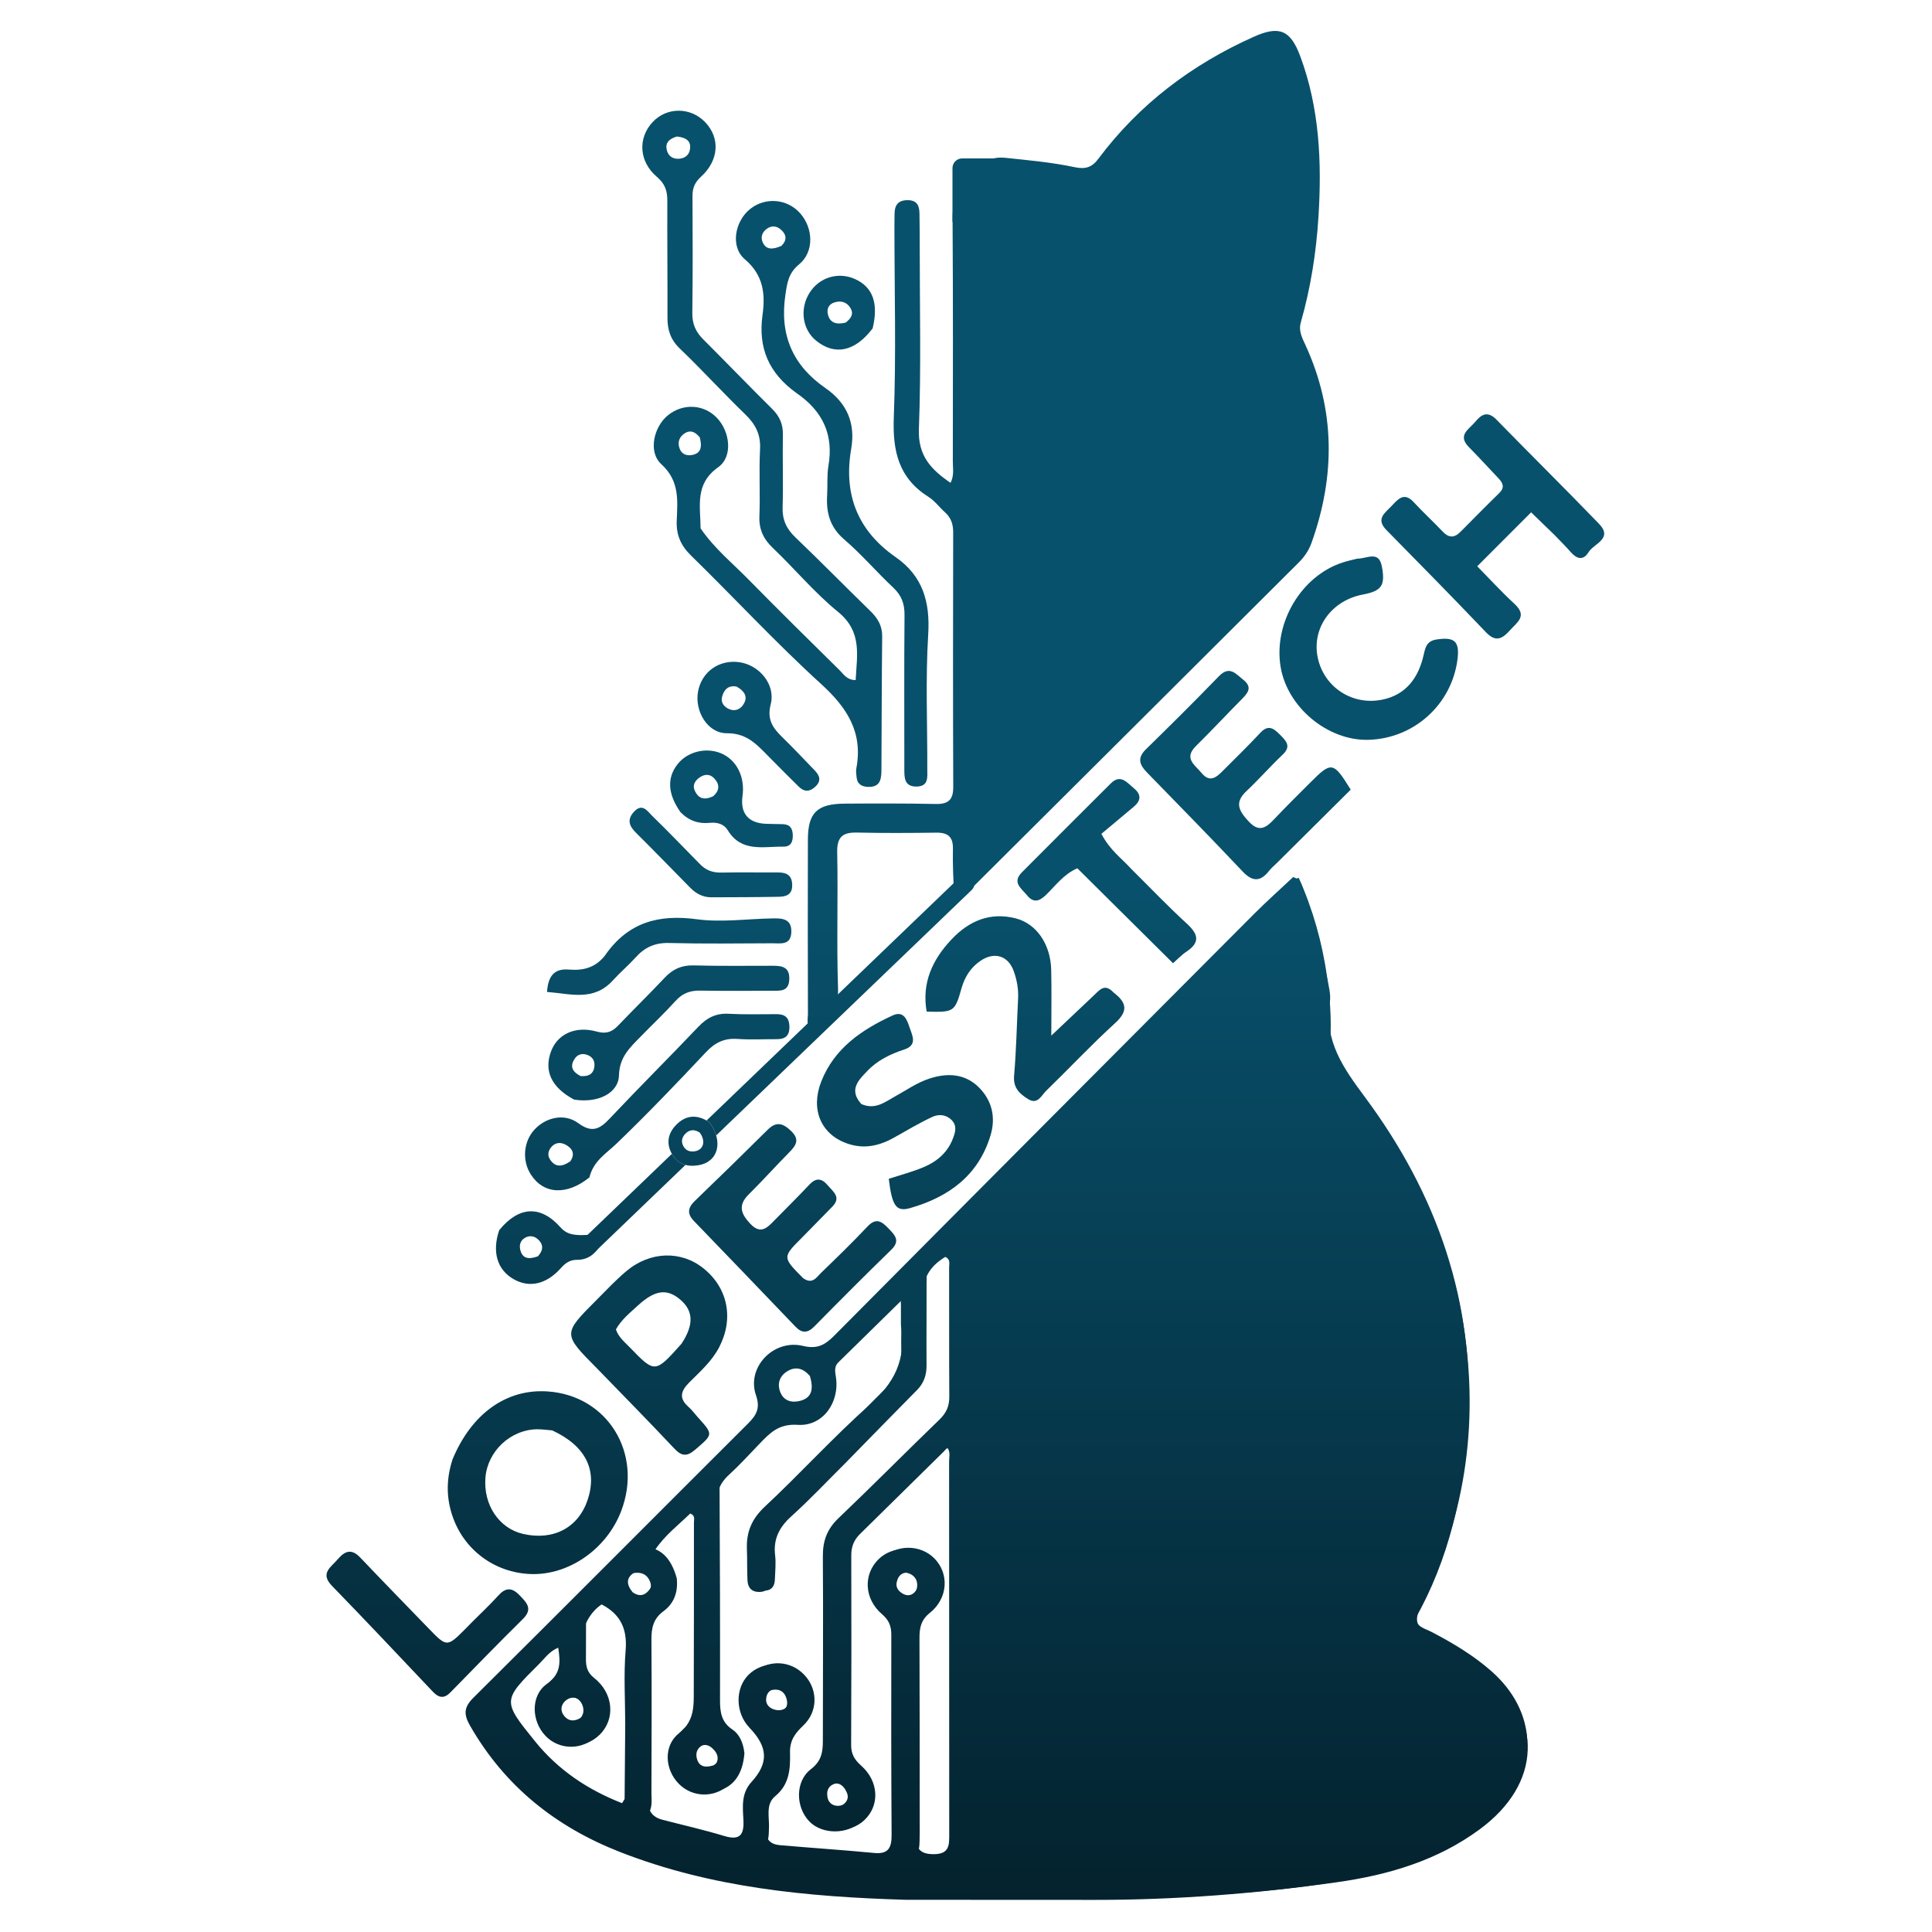 <svg width="1000" height="1000" viewBox="0 0 1000 1000" fill="none" xmlns="http://www.w3.org/2000/svg">
<path d="M493 87C493 84.239 495.239 82 498 82H517C519.762 82 522 84.239 522 87V114C522 116.761 519.762 119 517 119H498C495.239 119 493 116.761 493 114V87Z" fill="url(#paint0_linear_425_965)"/>
<path d="M483.671 738.189C491.378 733.187 493.658 726.813 493.466 718.173C492.89 692.315 493.379 666.434 493.058 640.566C492.979 634.146 494.734 629.316 499.302 624.744C553.315 570.689 607.175 516.481 661.132 462.37C664.185 459.307 666.892 455.574 672.241 454.397C679.57 470.777 684.357 487.785 686.87 505.47C687.496 509.876 688.992 514.46 688.34 518.694C685.253 538.74 695.295 552.788 706.632 568.059C743.693 617.98 763.522 673.981 759.828 737.029C757.737 772.726 750.084 806.965 732.336 838.263C734.047 842.378 737.855 843.065 740.884 844.646C751.991 850.443 762.727 856.824 772.124 865.155C795.622 885.986 796.793 915.856 774.831 938.191C755.451 957.901 730.569 966.655 704.279 971.723C655.331 981.16 605.7 982.206 556.056 982.705C543.57 982.83 531.08 982.85 518.599 983.195C511.943 983.38 508.489 981.1 509.263 973.922C510.074 966.401 509.35 960.001 498.982 961.2C495.293 961.627 493.701 958.996 493.517 955.61C493.356 952.644 493.389 949.666 493.387 946.693C493.354 883.651 493.329 820.609 493.302 757.567C493.301 754.913 493.302 752.259 493.302 749.885C490.513 748.29 489.51 750.318 488.401 751.405C473.962 765.559 459.623 779.817 445.172 793.96C441.984 797.079 440.609 800.574 440.621 805.066C440.713 837.777 440.701 870.488 440.55 903.197C440.529 907.783 442.195 910.739 445.639 913.786C454.953 922.026 455.462 934.487 447.378 942.116C440.002 949.078 426.65 948.74 419.876 941.42C412.246 933.175 413.264 920.936 423.039 913.2C427.164 909.936 427.944 906.607 427.934 901.812C427.864 868.217 428.119 834.622 428.174 801.026C428.184 795.321 430.235 790.945 434.371 786.921C450.782 770.959 466.936 754.733 483.671 738.189ZM433.881 922.865C429.563 923.451 427.563 925.955 428.304 930.217C428.742 932.734 430.512 934.479 433.16 934.682C436.179 934.914 438.394 933.264 439.25 930.51C440.409 926.787 438.833 924.199 433.881 922.865Z" fill="url(#paint1_linear_425_965)"/>
<path d="M493.912 464.005C493.435 455.388 493.057 447.365 493.231 439.354C493.366 433.145 490.621 430.907 484.652 430.986C470.977 431.169 457.294 431.253 443.624 430.938C436.14 430.765 433.162 433.209 433.332 441.234C433.829 464.713 432.968 488.227 433.768 511.688C434.143 522.672 428.706 528.535 420.76 533.781C416.958 531.268 418.196 527.673 418.186 524.643C418.088 494.613 418.088 464.583 418.162 434.553C418.196 420.702 422.883 416.068 437.114 415.963C452.871 415.847 468.634 415.818 484.386 416.135C490.83 416.264 493.419 413.998 493.395 407.386C493.231 363.382 493.283 319.378 493.36 275.374C493.367 271.215 492.173 267.879 489.065 265.106C486.183 262.534 483.815 259.22 480.61 257.204C465.176 247.497 461.963 233.549 462.629 216.095C463.877 183.437 462.962 150.697 462.953 117.991C462.952 115.613 463.016 113.234 463.014 110.856C463.009 106.277 464.772 103.586 469.848 103.607C474.731 103.627 475.869 106.556 475.922 110.551C476.003 116.496 476.054 122.443 476.052 128.389C476.039 159.608 476.802 190.858 475.616 222.033C475.086 235.966 481.96 243.062 491.998 249.915C493.955 246.076 493.175 242.479 493.179 239.031C493.226 197.406 493.326 155.779 493.049 114.155C492.996 106.294 493.551 100.619 503.663 101.599C509.949 102.209 509.863 97.06 509.488 92.927C508.693 84.188 511.375 80.725 520.982 81.743C532.799 82.994 544.64 84.065 556.24 86.53C561.701 87.69 565.133 86.704 568.459 82.252C589.577 53.982 616.825 33.431 648.897 19.059C661.929 13.219 667.866 15.331 672.952 28.956C683.02 55.928 684.213 84.028 682.423 112.402C681.261 130.831 678.401 148.999 673.327 166.765C672.024 171.324 673.981 174.85 675.71 178.614C691.155 212.24 691.192 246.338 678.892 280.839C677.461 284.852 675.227 288.158 672.2 291.173C616.159 346.978 560.205 402.869 504.1 458.609C501.447 461.244 499.655 466.157 493.912 464.005Z" fill="url(#paint2_linear_425_965)"/>
<path d="M362.631 273.49C369.768 283.924 379.082 291.438 387.384 299.899C402.994 315.81 418.892 331.441 434.762 347.095C436.767 349.073 438.316 351.977 442.882 352.009C443.526 339.218 446.407 326.994 433.763 316.701C421.61 306.807 411.432 294.518 400.04 283.643C395.164 278.988 392.797 274.064 393.068 267.217C393.526 255.642 392.799 244.015 393.398 232.453C393.79 224.886 391.05 219.606 385.772 214.505C374.236 203.356 363.406 191.476 351.833 180.368C347.062 175.789 345.463 170.763 345.482 164.518C345.542 144.306 345.317 124.093 345.404 103.882C345.426 98.831 344.227 95.123 340.05 91.583C330.659 83.624 330.06 71.463 337.814 63.166C345.108 55.361 357.338 55.346 364.889 63.133C372.821 71.312 372.217 82.917 362.867 91.437C359.671 94.35 358.415 97.283 358.437 101.443C358.542 121.655 358.597 141.869 358.343 162.079C358.273 167.586 360.086 171.743 363.882 175.536C375.866 187.511 387.615 199.721 399.656 211.637C403.515 215.455 405.335 219.557 405.223 225.045C404.967 237.507 405.489 249.99 405.073 262.444C404.855 268.966 407.02 273.662 411.659 278.101C424.756 290.636 437.452 303.588 450.451 316.227C454.262 319.933 456.68 323.846 456.617 329.42C456.361 352.305 456.357 375.193 456.232 398.079C456.206 402.731 456.019 407.415 449.505 407.301C446.223 407.243 443.689 405.996 443.363 402.252C443.234 400.774 442.947 399.23 443.218 397.809C446.777 379.14 438.55 366.361 424.967 354.003C401.689 332.823 380.256 309.625 357.727 287.602C352.393 282.388 349.986 277.002 350.274 269.558C350.675 259.164 351.892 248.993 342.311 240.283C335.311 233.921 338.379 220.788 345.848 214.841C353.604 208.666 364.191 209.225 370.959 216.166C377.793 223.176 379.567 236.266 371.731 241.837C359.595 250.465 362.501 261.63 362.631 273.49ZM362.212 226.428C359.66 223.198 356.709 222.124 353.323 225.115C351.115 227.065 350.822 229.727 351.827 232.324C352.937 235.191 355.489 236.02 358.275 235.49C362.721 234.644 363.53 231.511 362.212 226.428ZM350.393 70.652C346.519 71.771 343.871 73.904 345.326 78.319C346.248 81.119 348.668 82.444 351.659 82.147C354.62 81.853 356.699 80.213 357.141 77.213C357.743 73.138 355.414 71.23 350.393 70.652Z" fill="url(#paint3_linear_425_965)"/>
<path d="M234.228 755.386C244.088 731.602 262.156 718.833 283.259 720.187C314.42 722.188 332.96 752.231 321.507 782.168C314.002 801.786 294.433 815.41 274.747 814.723C255.901 814.065 239.796 802.074 233.977 784.059C230.983 774.79 230.989 765.395 234.228 755.386ZM285.878 740.387C283.219 740.176 280.557 739.749 277.902 739.79C264.185 740.002 252.335 751.206 251.255 764.85C250.138 778.959 258.347 791.16 270.853 793.982C286.56 797.527 299.419 790.674 304.2 776.211C309.242 760.96 303.23 748.461 285.878 740.387Z" fill="url(#paint4_linear_425_965)"/>
<path d="M412.189 203.401C397.951 193.137 392.324 180.158 394.675 163.079C396.13 152.508 395.355 142.545 385.542 134.218C377.832 127.677 380.396 114.438 388.29 108.152C396.123 101.915 407.399 102.853 414.069 110.296C421.019 118.052 421.468 130.361 413.647 136.796C408.108 141.354 407.447 146.292 406.504 152.717C403.472 173.369 410.313 189.153 427.221 200.857C438.35 208.56 442.884 218.987 440.584 232.301C436.519 255.822 443.813 274.602 463.581 288.363C477.619 298.136 481.485 311.525 480.438 328.417C479.006 351.528 480.047 374.79 479.965 397.987C479.951 402.043 480.825 407.009 474.482 407.121C467.912 407.237 468.081 402.379 468.083 397.75C468.094 371.281 467.944 344.811 468.178 318.345C468.229 312.55 466.669 308.217 462.391 304.202C453.722 296.066 445.949 286.928 436.949 279.203C429.516 272.823 427.575 265.271 428.129 256.252C428.439 251.211 427.952 246.059 428.796 241.123C431.547 225.044 425.948 212.829 412.189 203.401ZM404.511 127.24C407.331 124.389 407.222 121.539 404.285 118.924C402.105 116.982 399.565 116.587 397.053 118.316C394.614 119.994 393.585 122.525 394.692 125.218C396.415 129.409 399.881 129.273 404.511 127.24Z" fill="url(#paint5_linear_425_965)"/>
<path d="M804.518 276.812C800.075 272.49 796.068 268.62 792.509 265.183C783.305 274.395 774.368 283.339 764.611 293.105C770.739 299.333 777.093 306.285 783.984 312.654C790.762 318.92 785.175 322.163 781.51 326.277C777.598 330.667 774.196 332.561 769.159 327.283C752.15 309.459 734.883 291.878 717.592 274.325C711.947 268.595 716.844 265.511 720.23 261.95C723.554 258.454 726.667 254.407 731.775 259.948C736.599 265.182 741.87 270.002 746.764 275.174C749.891 278.478 752.765 278.466 755.869 275.348C762.57 268.618 769.218 261.833 776.015 255.201C778.932 252.354 777.974 250.063 775.637 247.609C770.519 242.236 765.543 236.722 760.321 231.453C754.127 225.203 760.426 222.173 763.536 218.38C766.715 214.502 769.986 212.514 774.512 217.15C792.141 235.206 810.099 252.943 827.625 271.097C835.112 278.853 824.973 281.327 822.224 285.818C819.432 290.377 816.064 289.274 812.919 285.667C810.385 282.76 807.617 280.057 804.518 276.812Z" fill="url(#paint6_linear_425_965)"/>
<path d="M415.706 661.577C420.559 665.039 422.677 661.048 425.023 658.786C433.151 650.944 441.257 643.063 449.001 634.848C453.52 630.053 456.469 632.241 459.947 635.897C463.241 639.361 466.142 642.19 461.279 646.911C447.842 659.953 434.638 673.236 421.491 686.572C418.006 690.107 415.059 690.159 411.711 686.664C394.234 668.425 376.766 650.177 359.205 632.018C355.444 628.128 356.046 625.056 359.74 621.505C372.379 609.354 384.91 597.089 397.358 584.742C401.805 580.332 405.223 581.324 409.428 585.35C414.138 589.859 412.029 592.871 408.528 596.431C401.444 603.634 394.671 611.146 387.5 618.259C381.816 623.897 383.55 628.366 388.397 633.467C393.79 639.142 397.136 635.441 400.82 631.68C406.85 625.523 413.003 619.481 418.901 613.2C422.425 609.448 425.299 609.817 428.461 613.554C431.295 616.902 435.611 619.734 430.732 624.643C425.495 629.913 420.379 635.305 415.127 640.561C404.941 650.751 404.917 650.727 415.706 661.577Z" fill="url(#paint7_linear_425_965)"/>
<path d="M661.13 446.47C659.414 448.173 658.002 449.314 656.913 450.707C652.451 456.417 648.35 456.536 643.199 451.089C626.875 433.829 610.273 416.829 593.676 399.829C589.765 395.823 588.511 392.343 593.123 387.833C605.857 375.383 618.502 362.835 630.885 350.038C636.388 344.35 639.571 348.723 643.499 351.832C648.484 355.777 645.86 358.734 642.66 361.971C634.729 369.994 627.022 378.24 619.002 386.172C612.547 392.557 618.488 395.923 621.91 400.075C626.189 405.265 629.57 402.381 632.935 398.99C639.421 392.455 646.064 386.064 652.317 379.313C656.544 374.749 659.392 377.126 662.601 380.365C665.716 383.508 668.515 386.237 663.908 390.599C657.441 396.72 651.561 403.461 645.073 409.557C638.633 415.609 641.544 420.027 646.364 425.227C651.703 430.987 655.309 428.475 659.481 424.043C665.585 417.556 671.951 411.314 678.244 405.005C689.198 394.023 690.115 394.16 699.13 408.722C686.738 421.032 674.16 433.528 661.13 446.47Z" fill="url(#paint8_linear_425_965)"/>
<path d="M308.902 708.177C291.263 690.422 291.246 690.406 308.704 672.925C313.738 667.884 318.63 662.653 324.052 658.056C336.395 647.59 352.518 647.147 364.166 656.535C376.833 666.745 379.911 682.586 372.223 697.357C368.432 704.64 362.336 709.95 356.705 715.605C352.356 719.973 351.302 723.771 356.361 728.198C358.134 729.749 359.529 731.729 361.122 733.491C369.347 742.584 369.129 742.326 359.946 750.26C355.537 754.069 352.818 753.815 348.922 749.667C335.91 735.817 322.564 722.28 308.902 708.177ZM352.736 695.527C359.202 685.718 358.983 678.503 352.04 672.621C345.221 666.843 338.968 667.643 330.098 675.792C325.989 679.567 321.565 683.134 318.794 688.104C320.148 692.139 323.245 694.571 325.891 697.309C339.005 710.881 339.024 710.864 352.736 695.527Z" fill="url(#paint9_linear_425_965)"/>
<path d="M445.813 571.435C452.892 574.587 457.857 570.509 462.917 567.719C468.89 564.425 474.504 560.424 481.041 558.279C490.402 555.207 499.577 555.675 506.765 562.925C513.461 569.68 515.505 578.353 512.708 587.633C506.43 608.465 491.017 619.572 471.145 625.286C463.82 627.393 461.717 624.177 460.026 610.15C466.035 608.178 472.301 606.575 478.185 604.071C484.878 601.223 490.347 596.682 493.121 589.567C494.456 586.141 495.582 582.736 492.472 579.651C489.545 576.748 485.715 576.63 482.503 578.137C475.807 581.277 469.406 585.062 462.957 588.712C455.116 593.149 447.108 594.97 438.241 591.788C425.047 587.054 419.347 574.365 425.099 559.748C431.842 542.609 446.043 532.925 462.038 525.588C467.629 523.023 469.379 527.553 470.717 531.596C472.149 535.924 475.128 540.908 467.979 543.243C460.813 545.583 454.055 548.898 448.918 554.331C444.638 558.859 439.036 563.911 445.813 571.435Z" fill="url(#paint10_linear_425_965)"/>
<path d="M576.408 513.762C583.654 519.258 583.688 523.638 577.11 529.632C564.811 540.838 553.414 553.03 541.461 564.625C538.989 567.023 537.072 571.971 532.119 568.873C527.762 566.148 524.344 563.134 524.893 556.802C526.045 543.498 526.283 530.116 526.967 516.769C527.216 511.921 526.326 507.223 524.747 502.754C521.893 494.677 514.788 492.452 507.64 497.229C502.493 500.668 499.367 505.572 497.677 511.543C494.223 523.75 493.756 524.008 479.635 523.603C477.015 508.672 482.647 496.604 492.655 486.073C501.668 476.588 512.541 471.995 525.679 475.331C536.474 478.071 543.79 488.721 544.1 501.995C544.357 512.956 544.153 523.927 544.153 536.039C552.135 528.495 559.307 521.751 566.437 514.962C569.269 512.266 571.899 508.85 576.408 513.762Z" fill="url(#paint11_linear_425_965)"/>
<path d="M702.441 289.164C707.602 289.225 713.644 284.756 715.24 293.155C717.122 303.056 715.18 305.883 705.388 307.741C689.642 310.728 679.47 324.236 681.819 339.037C684.317 354.777 699.113 365.343 715.23 362.188C727.756 359.737 734.221 350.817 736.895 338.918C737.786 334.954 738.515 331.786 743.535 331.002C752.836 329.548 755.607 331.92 754.389 341.348C751.37 364.726 731.76 382.365 708.158 382.932C687.066 383.439 666.115 365.877 662.795 344.908C659.206 322.237 673.587 298.113 694.856 291.179C697.11 290.444 699.427 289.899 702.441 289.164Z" fill="url(#paint12_linear_425_965)"/>
<path d="M585.354 449.569C595.285 459.42 604.516 469.102 614.358 478.117C620.343 483.598 621.26 487.844 614.021 492.636C611.599 494.239 609.575 496.444 607.155 498.562C590.447 481.984 574.087 465.752 557.626 449.419C550.259 452.649 546.189 458.699 541.115 463.472C537.577 466.8 534.724 467.273 531.501 463.31C528.608 459.753 523.701 456.741 528.96 451.477C544.274 436.149 559.554 420.788 574.919 405.513C580.032 400.43 583.323 405.064 586.915 408.022C590.864 411.274 590.574 414.422 586.852 417.556C581.182 422.328 575.489 427.071 570.074 431.601C574.659 440.245 580.436 444.125 585.354 449.569Z" fill="url(#paint13_linear_425_965)"/>
<path d="M244.238 839.696C249.077 834.832 253.658 830.583 257.817 825.956C261.613 821.732 264.841 821.459 268.885 825.67C272.62 829.559 276 832.719 270.59 838.049C257.914 850.539 245.528 863.326 233.073 876.04C229.821 879.359 227.07 878.815 224.058 875.633C206.725 857.321 189.444 838.957 171.871 820.877C165.483 814.305 171.251 811.25 174.76 807.131C178.461 802.786 181.915 801.382 186.473 806.192C198.102 818.464 209.946 830.532 221.687 842.699C231.348 852.71 231.337 852.721 241.303 842.688C242.139 841.846 242.965 840.994 244.238 839.696Z" fill="url(#paint14_linear_425_965)"/>
<path d="M385.31 907.415C384.443 918.965 379.124 925.608 370.067 927.239C361.309 928.815 353.367 924.828 349.384 916.854C345.496 909.07 347.144 900.514 355.112 893.761C359.473 890.066 359.72 885.899 359.712 881.097C359.657 846.643 359.857 812.186 359.452 777.736C359.35 769.076 362.969 763.909 369.963 760.058C373.88 763.048 372.431 766.918 372.449 770.223C372.64 806.755 372.751 843.289 372.681 879.822C372.67 886.032 373.246 891.293 379.095 895.206C382.802 897.684 384.681 902.054 385.31 907.415ZM369.337 913.729C372.964 911.422 374.064 908.412 371.266 904.87C369.499 902.632 366.921 901.734 364.135 903.038C361.469 904.285 360.011 906.555 360.546 909.49C361.323 913.763 364.017 915.403 369.337 913.729Z" fill="url(#paint15_linear_425_965)"/>
<path d="M462.916 887.462C462.929 872.904 462.85 859.237 463.008 845.574C463.059 841.147 461.9 837.954 458.335 834.801C449.521 827.005 449.286 814.009 457.141 806.307C464.331 799.255 476.559 799.421 483.669 806.667C491.398 814.543 490.723 827.292 481.28 834.833C476.579 838.587 475.902 842.765 475.921 848C476.034 880.084 476.016 912.168 476.039 944.253C476.041 946.629 476.088 949.008 476.002 951.382C475.83 956.125 476.486 961.335 469.051 961.126C462.099 960.93 462.938 956.023 462.93 951.632C462.891 930.539 462.915 909.447 462.916 887.462ZM471.98 814.456C467.787 813.178 465.087 814.775 464.136 818.928C463.554 821.467 464.864 823.41 467.075 824.766C469.404 826.195 471.638 825.977 473.456 824.093C476.418 821.023 476.321 817.903 471.98 814.456Z" fill="url(#paint16_linear_425_965)"/>
<path d="M305.075 609.43C293.164 618.982 281.246 618.119 274.703 607.817C270.132 600.621 270.954 590.851 276.648 584.677C282.519 578.312 292.138 576.051 299.31 581.337C306.51 586.645 310.49 584.374 315.675 578.865C330.741 562.858 346.345 547.359 361.493 531.428C365.906 526.788 370.597 524.374 377.126 524.727C385.423 525.176 393.76 524.933 402.08 524.926C406.463 524.923 408.547 526.901 408.611 531.401C408.676 535.979 406.514 537.888 402.157 537.873C395.323 537.848 388.463 538.23 381.662 537.752C374.837 537.273 370.031 539.663 365.338 544.668C350.3 560.701 335.059 576.574 319.237 591.825C313.828 597.039 307.186 600.823 305.075 609.43ZM295.238 601.036C297.848 597.146 296.21 594.321 292.681 592.449C290.247 591.157 287.537 591.265 285.493 593.563C283.798 595.469 283.219 597.806 284.615 600.01C287.091 603.92 290.476 604.415 295.238 601.036Z" fill="url(#paint17_linear_425_965)"/>
<path d="M437.992 756.855C428.281 766.508 419.325 776.058 409.638 784.798C403.372 790.452 400.192 796.548 401.203 805.028C401.691 809.116 401.217 813.328 401.08 817.48C400.969 820.851 399.571 823.185 395.808 823.318C392.208 823.446 388.611 822.509 388.632 818.454C388.708 804.184 384.453 789.958 398.583 777.633C420.231 758.751 439.561 737.222 460.065 717.009C464.601 712.536 466.951 707.859 466.612 701.33C466.134 692.152 466.975 682.894 466.318 673.738C465.681 664.85 470.241 660.174 476.925 656.467C480.352 658.515 479.584 661.45 479.593 663.97C479.647 678.219 479.475 692.47 479.578 706.719C479.614 711.757 478.196 715.91 474.598 719.537C462.475 731.758 450.481 744.108 437.992 756.855Z" fill="url(#paint18_linear_425_965)"/>
<path d="M297.125 569.134C285.314 562.79 281.452 554.273 285.249 544.121C288.571 535.241 297.781 530.871 308.858 533.931C313.662 535.259 316.688 534.231 319.855 530.922C327.855 522.562 336.135 514.469 344.064 506.044C348.204 501.646 352.784 499.534 358.961 499.696C372.603 500.054 386.26 499.876 399.911 499.875C404.789 499.875 408.827 500.463 408.527 507.003C408.233 513.404 403.732 512.78 399.641 512.803C387.177 512.871 374.711 512.932 362.25 512.742C357.159 512.664 353.224 514.137 349.715 518.021C343.952 524.401 337.665 530.304 331.663 536.471C326.159 542.127 320.632 547.04 320.385 556.539C320.14 565.944 309.288 571.129 297.125 569.134ZM300.57 556.974C304.689 557.279 307.54 555.85 307.696 551.313C307.786 548.72 306.386 546.877 303.901 545.993C301.401 545.103 299.085 545.69 297.621 547.774C295.267 551.127 295.291 554.328 300.57 556.974Z" fill="url(#paint19_linear_425_965)"/>
<path d="M350.285 816.884C351.081 824.319 348.702 830.076 343.399 833.975C338.157 837.829 337.143 842.632 337.185 848.648C337.372 875.065 337.254 901.484 337.186 927.902C337.177 931.394 337.807 935.025 335.817 938.497C328.04 939.472 325.203 936.032 325.259 928.44C325.457 901.43 325.229 874.417 325.36 847.406C325.386 842.09 324.585 837.887 319.92 834.268C313.545 829.323 311.1 822.357 314.064 814.419C316.809 807.068 326.612 800.264 333.292 800.612C341.805 801.056 347.314 806.159 350.285 816.884ZM327.403 824.098C331.044 826.735 334.082 825.793 336.471 822.353C338.322 819.689 337.321 817.225 335.224 815.23C333.131 813.239 330.566 812.423 327.978 814.169C324.375 816.599 323.915 819.731 327.403 824.098Z" fill="url(#paint20_linear_425_965)"/>
<path d="M408.905 906.515C409.151 915.711 408.665 923.554 401.204 929.731C396.07 933.981 398.372 940.838 398.006 946.639C397.766 950.447 398.5 954.858 392.631 954.918C386.939 954.977 385.952 951.306 386.002 946.603C386.114 936.053 384.526 925.522 394.427 917.227C399.737 912.777 397.193 900.632 391.449 895.015C381.582 885.364 381.713 870.911 391.729 864.264C400.225 858.625 410.9 860.203 417.308 868.045C423.374 875.467 423.085 886.147 415.862 893.037C412.019 896.703 408.949 900.254 408.905 906.515ZM403.076 874.046C399.163 873.856 396.696 875.866 396.533 879.588C396.407 882.457 398.558 884.419 401.448 885.029C404.345 885.641 406.913 884.712 408.144 882.005C409.924 878.09 407.281 876.046 403.076 874.046Z" fill="url(#paint21_linear_425_965)"/>
<path d="M313.073 494.645C325.077 477.245 340.978 473.16 360.734 475.811C373.523 477.527 386.796 475.584 399.854 475.367C404.814 475.284 409.843 475.448 409.583 482.497C409.328 489.438 404.016 488.221 399.756 488.239C381.935 488.313 364.105 488.554 346.295 488.095C339.076 487.909 333.763 490.283 329.098 495.461C325.327 499.646 320.983 503.312 317.194 507.481C307.27 518.403 295.305 514.381 283.15 513.421C283.656 505.266 286.893 501.219 294.331 501.837C301.552 502.437 307.909 501.139 313.073 494.645Z" fill="url(#paint22_linear_425_965)"/>
<path d="M399.247 392.984C392.459 386.25 387.321 379.46 376.253 379.522C366.165 379.579 359.519 368.052 361.279 358.076C363.104 347.734 372.264 341.22 382.8 342.77C393.126 344.29 401.538 354.405 398.922 364.524C396.882 372.417 400.013 376.787 404.878 381.534C410.605 387.121 416.089 392.958 421.649 398.716C424.197 401.356 425.314 404.026 422.088 407.114C419.169 409.907 416.331 409.988 413.524 407.261C408.847 402.719 404.295 398.05 399.247 392.984ZM381.362 355.411C376.847 354.445 374.602 357.179 373.705 360.844C373.002 363.715 374.907 366.028 377.568 367.101C380.335 368.217 382.925 367.318 384.597 364.878C387.101 361.224 386.055 358.212 381.362 355.411Z" fill="url(#paint23_linear_425_965)"/>
<path d="M352.228 420.399C345.498 410.814 345.172 402.512 350.767 395.465C355.903 388.997 365.532 386.644 373.315 389.955C381.314 393.358 385.703 402.154 384.325 412.025C383.082 420.931 387.312 426.006 396.36 426.395C399.318 426.522 402.282 426.492 405.242 426.589C408.979 426.712 410.307 428.893 410.348 432.397C410.389 435.874 409.271 438.281 405.415 438.226C395.071 438.078 383.769 441.314 376.683 429.729C374.677 426.448 371.174 425.514 367.325 425.904C361.722 426.47 356.768 424.978 352.228 420.399ZM369.226 412.068C372.56 409.111 372.558 405.899 369.602 402.807C367.466 400.572 364.825 400.606 362.299 402.288C359.859 403.912 358.307 406.281 359.546 409.106C361.151 412.765 363.969 414.676 369.226 412.068Z" fill="url(#paint24_linear_425_965)"/>
<path d="M289.403 866.426C292.924 858.802 291.274 851.311 291.2 844.038C291.12 836.272 295.171 832.436 303.306 827.793C303.306 839.36 303.357 848.943 303.282 858.524C303.25 862.504 303.874 865.622 307.496 868.481C317.564 876.429 318.627 889.705 310.45 897.83C302.839 905.394 290.613 905.19 283.449 897.378C275.734 888.965 277.531 875.713 287.452 867.923C287.916 867.558 288.431 867.258 289.403 866.426ZM302.177 888.128C304.73 884.754 303.73 881.906 300.509 879.892C297.795 878.193 294.743 878.218 292.349 880.626C290.208 882.779 290.07 885.619 291.851 887.926C294.444 891.288 297.818 891.299 302.177 888.128Z" fill="url(#paint25_linear_425_965)"/>
<path d="M361.821 446.785C365.272 450.574 368.948 451.74 373.419 451.643C383.202 451.432 392.994 451.643 402.781 451.583C407.406 451.555 410.062 453.265 410.042 458.312C410.023 463.353 406.563 464.113 402.862 464.18C391.299 464.389 379.732 464.392 368.166 464.441C363.74 464.459 360.201 462.482 357.166 459.394C347.811 449.874 338.498 440.313 329.042 430.895C325.557 427.424 324.513 424.092 328.149 420.158C332.512 415.436 335.125 419.913 337.574 422.289C345.657 430.135 353.442 438.289 361.821 446.785Z" fill="url(#paint26_linear_425_965)"/>
<path d="M258.386 636.739C268.611 624.199 279.903 623.737 290.142 635.312C292.889 638.417 295.83 639.05 299.495 639.259C303.81 639.506 308.345 638.155 313.11 640.939C309.601 646.703 306.323 652.115 298.672 652.081C295.104 652.065 292.768 653.619 290.382 656.295C282.75 664.859 273.938 666.729 265.812 662.078C257.427 657.279 254.54 648.094 258.386 636.739ZM278.428 650.258C281.272 647.138 281.492 643.991 278.12 641.202C276.189 639.604 273.79 639.438 271.582 640.784C269.301 642.173 268.715 644.449 269.288 646.886C270.334 651.33 273.412 652.074 278.428 650.258Z" fill="url(#paint27_linear_425_965)"/>
<path d="M451.689 169.953C442.533 182.068 432.042 184.143 422.415 176.331C414.7 170.071 413.697 158.196 420.183 149.906C425.54 143.058 434.639 140.845 442.595 144.453C451.693 148.58 454.817 156.827 451.689 169.953ZM437.676 167.007C440.496 164.836 442.302 162.319 439.805 158.849C437.858 156.143 435.019 155.584 431.973 156.508C428.952 157.424 427.825 159.832 428.515 162.701C429.505 166.81 432.444 168.239 437.676 167.007Z" fill="url(#paint28_linear_425_965)"/>
<path d="M347.762 597.239C349.526 600.384 351.948 602.186 354.805 602.953L306.48 649.374C304.688 651.095 301.84 651.038 300.118 649.246C298.396 647.454 298.454 644.605 300.246 642.883L347.762 597.239Z" fill="url(#paint29_linear_425_965)"/>
<path d="M496.755 454.118C498.547 452.397 501.396 452.454 503.118 454.246C504.84 456.038 504.782 458.887 502.99 460.608L370.687 587.696C370.035 585.491 368.898 583.194 367.235 580.907C366.728 580.568 366.224 580.261 365.726 579.982L496.755 454.118Z" fill="url(#paint30_linear_425_965)"/>
<path fill-rule="evenodd" clip-rule="evenodd" d="M349.825 582.394C354.729 577.281 360.541 576.427 367.235 580.907C374.667 591.128 371.647 601.54 361.346 603.155C355.611 604.054 350.688 602.559 347.697 597.125C344.725 591.725 345.799 586.591 349.825 582.394ZM362.213 586.26C359.309 584.319 356.788 584.689 354.66 586.903C352.913 588.721 352.446 590.944 353.736 593.283C355.034 595.637 357.17 596.284 359.659 595.894C364.128 595.195 365.438 590.686 362.213 586.26Z" fill="url(#paint31_linear_425_965)"/>
<path d="M468.753 983.332C417.754 981.794 368.224 977.118 320.923 958.593C287.576 945.533 261.275 924.551 243.325 893.262C239.967 887.408 240 883.734 245.059 878.714C292.576 831.554 339.782 784.081 387.188 736.809C391.531 732.479 393.63 728.889 391.282 722.135C386.29 707.769 400.377 692.944 415.671 696.643C423.048 698.427 427.044 696.117 431.803 691.324C504.138 618.47 576.607 545.748 649.103 473.054C655.759 466.38 662.816 460.108 669.313 454C673.054 455.043 673.583 457.598 674.345 459.724C683.129 484.205 689.606 509.213 688.716 535.448C688.45 543.271 691.131 548.803 695.812 554.68C725.692 592.191 748.212 633.518 756.677 681.191C765.879 733.018 759.377 783.076 735.861 830.449C732.069 838.087 732.011 842.201 740.836 845.835C750.99 850.017 760.152 856.405 768.627 863.499C799.138 889.038 797.983 923.254 765.892 946.857C743.946 962.999 718.698 970.466 692.216 974.211C650.668 980.088 608.906 983.417 566.91 983.376C534.488 983.344 502.067 983.348 468.753 983.332ZM632.874 956.4C655.363 954.378 677.944 953.066 700.079 948.195C720.249 943.757 740.06 938.21 755.982 924.114C771.437 910.431 771.199 896.136 755.451 882.746C744.251 873.224 731.399 866.323 717.813 860.81C696.307 852.085 695.986 851.924 707.978 832.695C733.89 791.144 740.324 745.386 735.428 697.983C731.091 655.988 715.091 617.234 688.648 584.766C671.506 563.719 661.909 543.044 664.14 515.889C665.013 505.265 661.977 493.885 656.065 483.391C653.885 485.262 652.468 486.324 651.229 487.563C605.551 533.222 559.926 578.934 514.164 624.508C509.935 628.719 508.688 633.369 509.02 639.002C511.351 678.541 508.691 718.095 509.406 757.664C510.54 820.444 509.845 883.257 509.986 946.056C509.996 950.461 509.339 954.976 511.55 960.44C551.264 961.217 591.251 958.894 632.874 956.4ZM466.318 685.897C466.318 682.172 466.318 678.447 466.318 673.37C454.631 684.836 444.273 694.985 433.933 705.154C431.735 707.315 432.202 709.823 432.647 712.61C434.74 725.745 426.026 738.361 412.89 737.499C402.896 736.843 398.349 741.86 392.872 747.559C387.717 752.922 382.696 758.443 377.212 763.452C372.168 768.059 370.545 773.361 370.608 780.103C370.914 812.536 370.931 844.974 370.775 877.409C370.737 885.338 371.263 891.87 378.328 897.838C386.454 904.703 384.993 916.844 377.127 923.948C369.644 930.706 358.372 930.42 351.35 923.294C343.992 915.826 343.318 903.51 351.484 897.073C358.185 891.791 359.067 885.51 359.087 878.293C359.168 848.237 359.196 818.182 359.176 788.126C359.175 786.558 360.045 784.486 357.274 783.385C351.091 789.375 344.051 794.738 339.024 802.268C340.141 803.63 340.846 804.556 341.618 805.422C352.299 817.398 351.796 826.531 339.293 837.081C335.707 840.106 335.657 843.74 335.638 847.508C335.492 875.48 335.577 903.453 335.346 931.424C335.299 937.091 337.45 940.483 342.834 941.887C353.465 944.659 364.205 947.07 374.707 950.263C383.144 952.829 385.221 949.632 384.78 941.764C384.404 935.058 383.646 928.159 388.967 922.342C397.977 912.494 397.506 904.251 387.954 894.287C380.597 886.614 380.359 873.916 387.44 866.866C394.841 859.496 407.476 859.872 414.682 867.675C421.712 875.289 421.475 888.164 413.025 894.735C407.759 898.831 406.552 903.255 406.707 909.252C406.84 914.447 408.509 920.537 403.541 924.338C395.694 930.34 396.036 938.417 396.213 946.893C396.324 952.201 398.864 954.638 403.605 955.052C419.887 956.474 436.202 957.535 452.47 959.091C459.958 959.807 461.531 956.253 461.489 949.686C461.267 915.168 461.275 880.648 461.339 846.129C461.347 841.66 460.124 838.569 456.499 835.465C447.226 827.524 446.76 814.856 454.74 807.053C461.97 799.984 473.972 800.152 481.367 807.425C488.833 814.768 488.296 827.492 479.378 835.124C475.201 838.699 474.072 842.495 474.083 847.509C474.155 881.432 474.214 915.357 473.992 949.279C473.948 956.111 475.458 959.742 483.329 959.72C491.572 959.696 491.322 954.847 491.318 949.146C491.268 884.868 491.306 820.591 491.255 756.314C491.253 753.79 492.206 750.924 489.684 748.72C487.069 749.037 485.682 751.104 484.034 752.737C470.927 765.72 457.964 778.854 444.678 791.653C440.244 795.925 438.543 800.553 438.579 806.652C438.762 837.598 438.693 868.548 438.511 899.495C438.471 906.242 439.125 911.619 445.349 916.47C453.386 922.733 452.837 935.995 445.783 942.776C438.671 949.613 425.659 949.643 418.985 942.837C411.727 935.437 411.504 922.002 419.727 915.718C425.14 911.582 425.914 906.944 425.91 901.112C425.885 869.291 426.154 837.47 425.901 805.652C425.838 797.642 428.034 791.502 433.923 785.886C451.578 769.051 468.74 751.701 486.284 734.748C489.78 731.369 491.385 727.836 491.355 723.005C491.216 700.688 491.323 678.369 491.261 656.05C491.256 654.167 492.086 651.783 489.254 650.588C481.375 655.376 477.2 661.698 477.933 671.685C478.758 682.931 477.817 694.296 478.182 705.591C478.381 711.754 476.342 716.248 471.983 720.535C452.465 739.732 433.702 759.727 413.632 778.318C403.283 787.904 396.639 797.69 399.067 812.177C399.403 814.178 398.995 816.335 398.748 818.398C398.354 821.684 396.929 823.954 393.125 824.003C388.965 824.056 387.086 821.733 386.896 818.004C386.624 812.66 386.821 807.294 386.597 801.947C386.228 793.14 388.986 786.288 395.778 779.941C414.248 762.678 431.301 743.865 450.167 727.073C462.577 716.027 469.256 704.123 466.318 685.897ZM323.614 892.558C323.603 879.763 322.771 866.899 323.827 854.192C324.757 843.012 321.073 835.464 311.387 830.443C298.541 839.153 296.837 860.92 308.199 871.177C315.742 877.987 316.016 890.92 308.778 898.513C301.663 905.977 289.587 905.993 282.412 898.549C274.946 890.804 274.598 877.61 283.037 871.618C290.412 866.382 290.117 860.386 288.928 852.833C284.353 854.742 282.013 858.301 279.143 861.156C259.968 880.23 259.932 880.312 277.068 901.467C289.078 916.295 304.37 926.444 321.968 933.314C322.761 931.93 323.292 931.434 323.298 930.931C323.437 918.736 323.52 906.54 323.614 892.558ZM419.206 712.213C415.942 708.411 412.029 706.994 407.53 709.742C403.525 712.19 402.189 716.123 403.826 720.435C405.563 725.006 409.587 726.215 414 725.119C420.265 723.563 421.221 719.003 419.206 712.213ZM289.141 887.905C291.037 891.483 293.665 893.606 297.754 891.405C300.887 889.719 302.724 886.964 301.683 883.266C300.779 880.055 298.187 878.121 294.994 878.433C290.336 878.887 288.531 882.131 289.141 887.905ZM460.943 820.943C462.109 825.787 465.167 827.879 469.996 826.641C473.169 825.828 474.875 823.264 474.747 820.088C474.615 816.827 472.39 814.739 469.286 814.043C464.648 813.005 462.157 815.477 460.943 820.943ZM326.349 814.515C321.301 818.847 321.322 823.024 327.163 826.412C329.538 827.79 332.395 827.41 334.58 825.389C336.418 823.689 337.467 821.418 336.598 819.008C335.09 814.824 331.89 813.186 326.349 814.515ZM396.522 875.577C393.967 878.296 393.429 881.379 395.539 884.466C397.397 887.185 400.248 888.189 403.367 886.895C406.443 885.619 408.056 882.998 407.226 879.72C405.946 874.667 402.382 873.392 396.522 875.577ZM427.487 924.494C424.38 927.843 423.992 931.256 427.647 934.384C430.186 936.556 433.102 936.304 435.792 934.557C438.22 932.979 439.595 930.666 438.317 927.811C436.381 923.489 433.247 921.441 427.487 924.494ZM359.072 906.583C357.701 910.671 357.734 914.4 362.578 915.986C365.633 916.986 368.421 916.063 370.375 913.265C372.226 910.613 371.539 908.031 369.702 905.916C366.691 902.449 363.258 901.926 359.072 906.583Z" fill="url(#paint32_linear_425_965)"/>
<defs>
<linearGradient id="paint0_linear_425_965" x1="515.879" y1="454" x2="515.879" y2="983.376" gradientUnits="userSpaceOnUse">
<stop stop-color="#08516C"/>
<stop offset="1" stop-color="#04222E"/>
</linearGradient>
<linearGradient id="paint1_linear_425_965" x1="515.879" y1="454" x2="515.879" y2="983.376" gradientUnits="userSpaceOnUse">
<stop stop-color="#08516C"/>
<stop offset="1" stop-color="#04222E"/>
</linearGradient>
<linearGradient id="paint2_linear_425_965" x1="515.879" y1="454" x2="515.879" y2="983.376" gradientUnits="userSpaceOnUse">
<stop stop-color="#08516C"/>
<stop offset="1" stop-color="#04222E"/>
</linearGradient>
<linearGradient id="paint3_linear_425_965" x1="515.879" y1="454" x2="515.879" y2="983.376" gradientUnits="userSpaceOnUse">
<stop stop-color="#08516C"/>
<stop offset="1" stop-color="#04222E"/>
</linearGradient>
<linearGradient id="paint4_linear_425_965" x1="515.879" y1="454" x2="515.879" y2="983.376" gradientUnits="userSpaceOnUse">
<stop stop-color="#08516C"/>
<stop offset="1" stop-color="#04222E"/>
</linearGradient>
<linearGradient id="paint5_linear_425_965" x1="515.879" y1="454" x2="515.879" y2="983.376" gradientUnits="userSpaceOnUse">
<stop stop-color="#08516C"/>
<stop offset="1" stop-color="#04222E"/>
</linearGradient>
<linearGradient id="paint6_linear_425_965" x1="515.879" y1="454" x2="515.879" y2="983.376" gradientUnits="userSpaceOnUse">
<stop stop-color="#08516C"/>
<stop offset="1" stop-color="#04222E"/>
</linearGradient>
<linearGradient id="paint7_linear_425_965" x1="515.879" y1="454" x2="515.879" y2="983.376" gradientUnits="userSpaceOnUse">
<stop stop-color="#08516C"/>
<stop offset="1" stop-color="#04222E"/>
</linearGradient>
<linearGradient id="paint8_linear_425_965" x1="515.879" y1="454" x2="515.879" y2="983.376" gradientUnits="userSpaceOnUse">
<stop stop-color="#08516C"/>
<stop offset="1" stop-color="#04222E"/>
</linearGradient>
<linearGradient id="paint9_linear_425_965" x1="515.879" y1="454" x2="515.879" y2="983.376" gradientUnits="userSpaceOnUse">
<stop stop-color="#08516C"/>
<stop offset="1" stop-color="#04222E"/>
</linearGradient>
<linearGradient id="paint10_linear_425_965" x1="515.879" y1="454" x2="515.879" y2="983.376" gradientUnits="userSpaceOnUse">
<stop stop-color="#08516C"/>
<stop offset="1" stop-color="#04222E"/>
</linearGradient>
<linearGradient id="paint11_linear_425_965" x1="515.879" y1="454" x2="515.879" y2="983.376" gradientUnits="userSpaceOnUse">
<stop stop-color="#08516C"/>
<stop offset="1" stop-color="#04222E"/>
</linearGradient>
<linearGradient id="paint12_linear_425_965" x1="515.879" y1="454" x2="515.879" y2="983.376" gradientUnits="userSpaceOnUse">
<stop stop-color="#08516C"/>
<stop offset="1" stop-color="#04222E"/>
</linearGradient>
<linearGradient id="paint13_linear_425_965" x1="515.879" y1="454" x2="515.879" y2="983.376" gradientUnits="userSpaceOnUse">
<stop stop-color="#08516C"/>
<stop offset="1" stop-color="#04222E"/>
</linearGradient>
<linearGradient id="paint14_linear_425_965" x1="515.879" y1="454" x2="515.879" y2="983.376" gradientUnits="userSpaceOnUse">
<stop stop-color="#08516C"/>
<stop offset="1" stop-color="#04222E"/>
</linearGradient>
<linearGradient id="paint15_linear_425_965" x1="515.879" y1="454" x2="515.879" y2="983.376" gradientUnits="userSpaceOnUse">
<stop stop-color="#08516C"/>
<stop offset="1" stop-color="#04222E"/>
</linearGradient>
<linearGradient id="paint16_linear_425_965" x1="515.879" y1="454" x2="515.879" y2="983.376" gradientUnits="userSpaceOnUse">
<stop stop-color="#08516C"/>
<stop offset="1" stop-color="#04222E"/>
</linearGradient>
<linearGradient id="paint17_linear_425_965" x1="515.879" y1="454" x2="515.879" y2="983.376" gradientUnits="userSpaceOnUse">
<stop stop-color="#08516C"/>
<stop offset="1" stop-color="#04222E"/>
</linearGradient>
<linearGradient id="paint18_linear_425_965" x1="515.879" y1="454" x2="515.879" y2="983.376" gradientUnits="userSpaceOnUse">
<stop stop-color="#08516C"/>
<stop offset="1" stop-color="#04222E"/>
</linearGradient>
<linearGradient id="paint19_linear_425_965" x1="515.879" y1="454" x2="515.879" y2="983.376" gradientUnits="userSpaceOnUse">
<stop stop-color="#08516C"/>
<stop offset="1" stop-color="#04222E"/>
</linearGradient>
<linearGradient id="paint20_linear_425_965" x1="515.879" y1="454" x2="515.879" y2="983.376" gradientUnits="userSpaceOnUse">
<stop stop-color="#08516C"/>
<stop offset="1" stop-color="#04222E"/>
</linearGradient>
<linearGradient id="paint21_linear_425_965" x1="515.879" y1="454" x2="515.879" y2="983.376" gradientUnits="userSpaceOnUse">
<stop stop-color="#08516C"/>
<stop offset="1" stop-color="#04222E"/>
</linearGradient>
<linearGradient id="paint22_linear_425_965" x1="515.879" y1="454" x2="515.879" y2="983.376" gradientUnits="userSpaceOnUse">
<stop stop-color="#08516C"/>
<stop offset="1" stop-color="#04222E"/>
</linearGradient>
<linearGradient id="paint23_linear_425_965" x1="515.879" y1="454" x2="515.879" y2="983.376" gradientUnits="userSpaceOnUse">
<stop stop-color="#08516C"/>
<stop offset="1" stop-color="#04222E"/>
</linearGradient>
<linearGradient id="paint24_linear_425_965" x1="515.879" y1="454" x2="515.879" y2="983.376" gradientUnits="userSpaceOnUse">
<stop stop-color="#08516C"/>
<stop offset="1" stop-color="#04222E"/>
</linearGradient>
<linearGradient id="paint25_linear_425_965" x1="515.879" y1="454" x2="515.879" y2="983.376" gradientUnits="userSpaceOnUse">
<stop stop-color="#08516C"/>
<stop offset="1" stop-color="#04222E"/>
</linearGradient>
<linearGradient id="paint26_linear_425_965" x1="515.879" y1="454" x2="515.879" y2="983.376" gradientUnits="userSpaceOnUse">
<stop stop-color="#08516C"/>
<stop offset="1" stop-color="#04222E"/>
</linearGradient>
<linearGradient id="paint27_linear_425_965" x1="515.879" y1="454" x2="515.879" y2="983.376" gradientUnits="userSpaceOnUse">
<stop stop-color="#08516C"/>
<stop offset="1" stop-color="#04222E"/>
</linearGradient>
<linearGradient id="paint28_linear_425_965" x1="515.879" y1="454" x2="515.879" y2="983.376" gradientUnits="userSpaceOnUse">
<stop stop-color="#08516C"/>
<stop offset="1" stop-color="#04222E"/>
</linearGradient>
<linearGradient id="paint29_linear_425_965" x1="515.879" y1="454" x2="515.879" y2="983.376" gradientUnits="userSpaceOnUse">
<stop stop-color="#08516C"/>
<stop offset="1" stop-color="#04222E"/>
</linearGradient>
<linearGradient id="paint30_linear_425_965" x1="515.879" y1="454" x2="515.879" y2="983.376" gradientUnits="userSpaceOnUse">
<stop stop-color="#08516C"/>
<stop offset="1" stop-color="#04222E"/>
</linearGradient>
<linearGradient id="paint31_linear_425_965" x1="515.879" y1="454" x2="515.879" y2="983.376" gradientUnits="userSpaceOnUse">
<stop stop-color="#08516C"/>
<stop offset="1" stop-color="#04222E"/>
</linearGradient>
<linearGradient id="paint32_linear_425_965" x1="515.879" y1="454" x2="515.879" y2="983.376" gradientUnits="userSpaceOnUse">
<stop stop-color="#08516C"/>
<stop offset="1" stop-color="#04222E"/>
</linearGradient>
</defs>
</svg>
